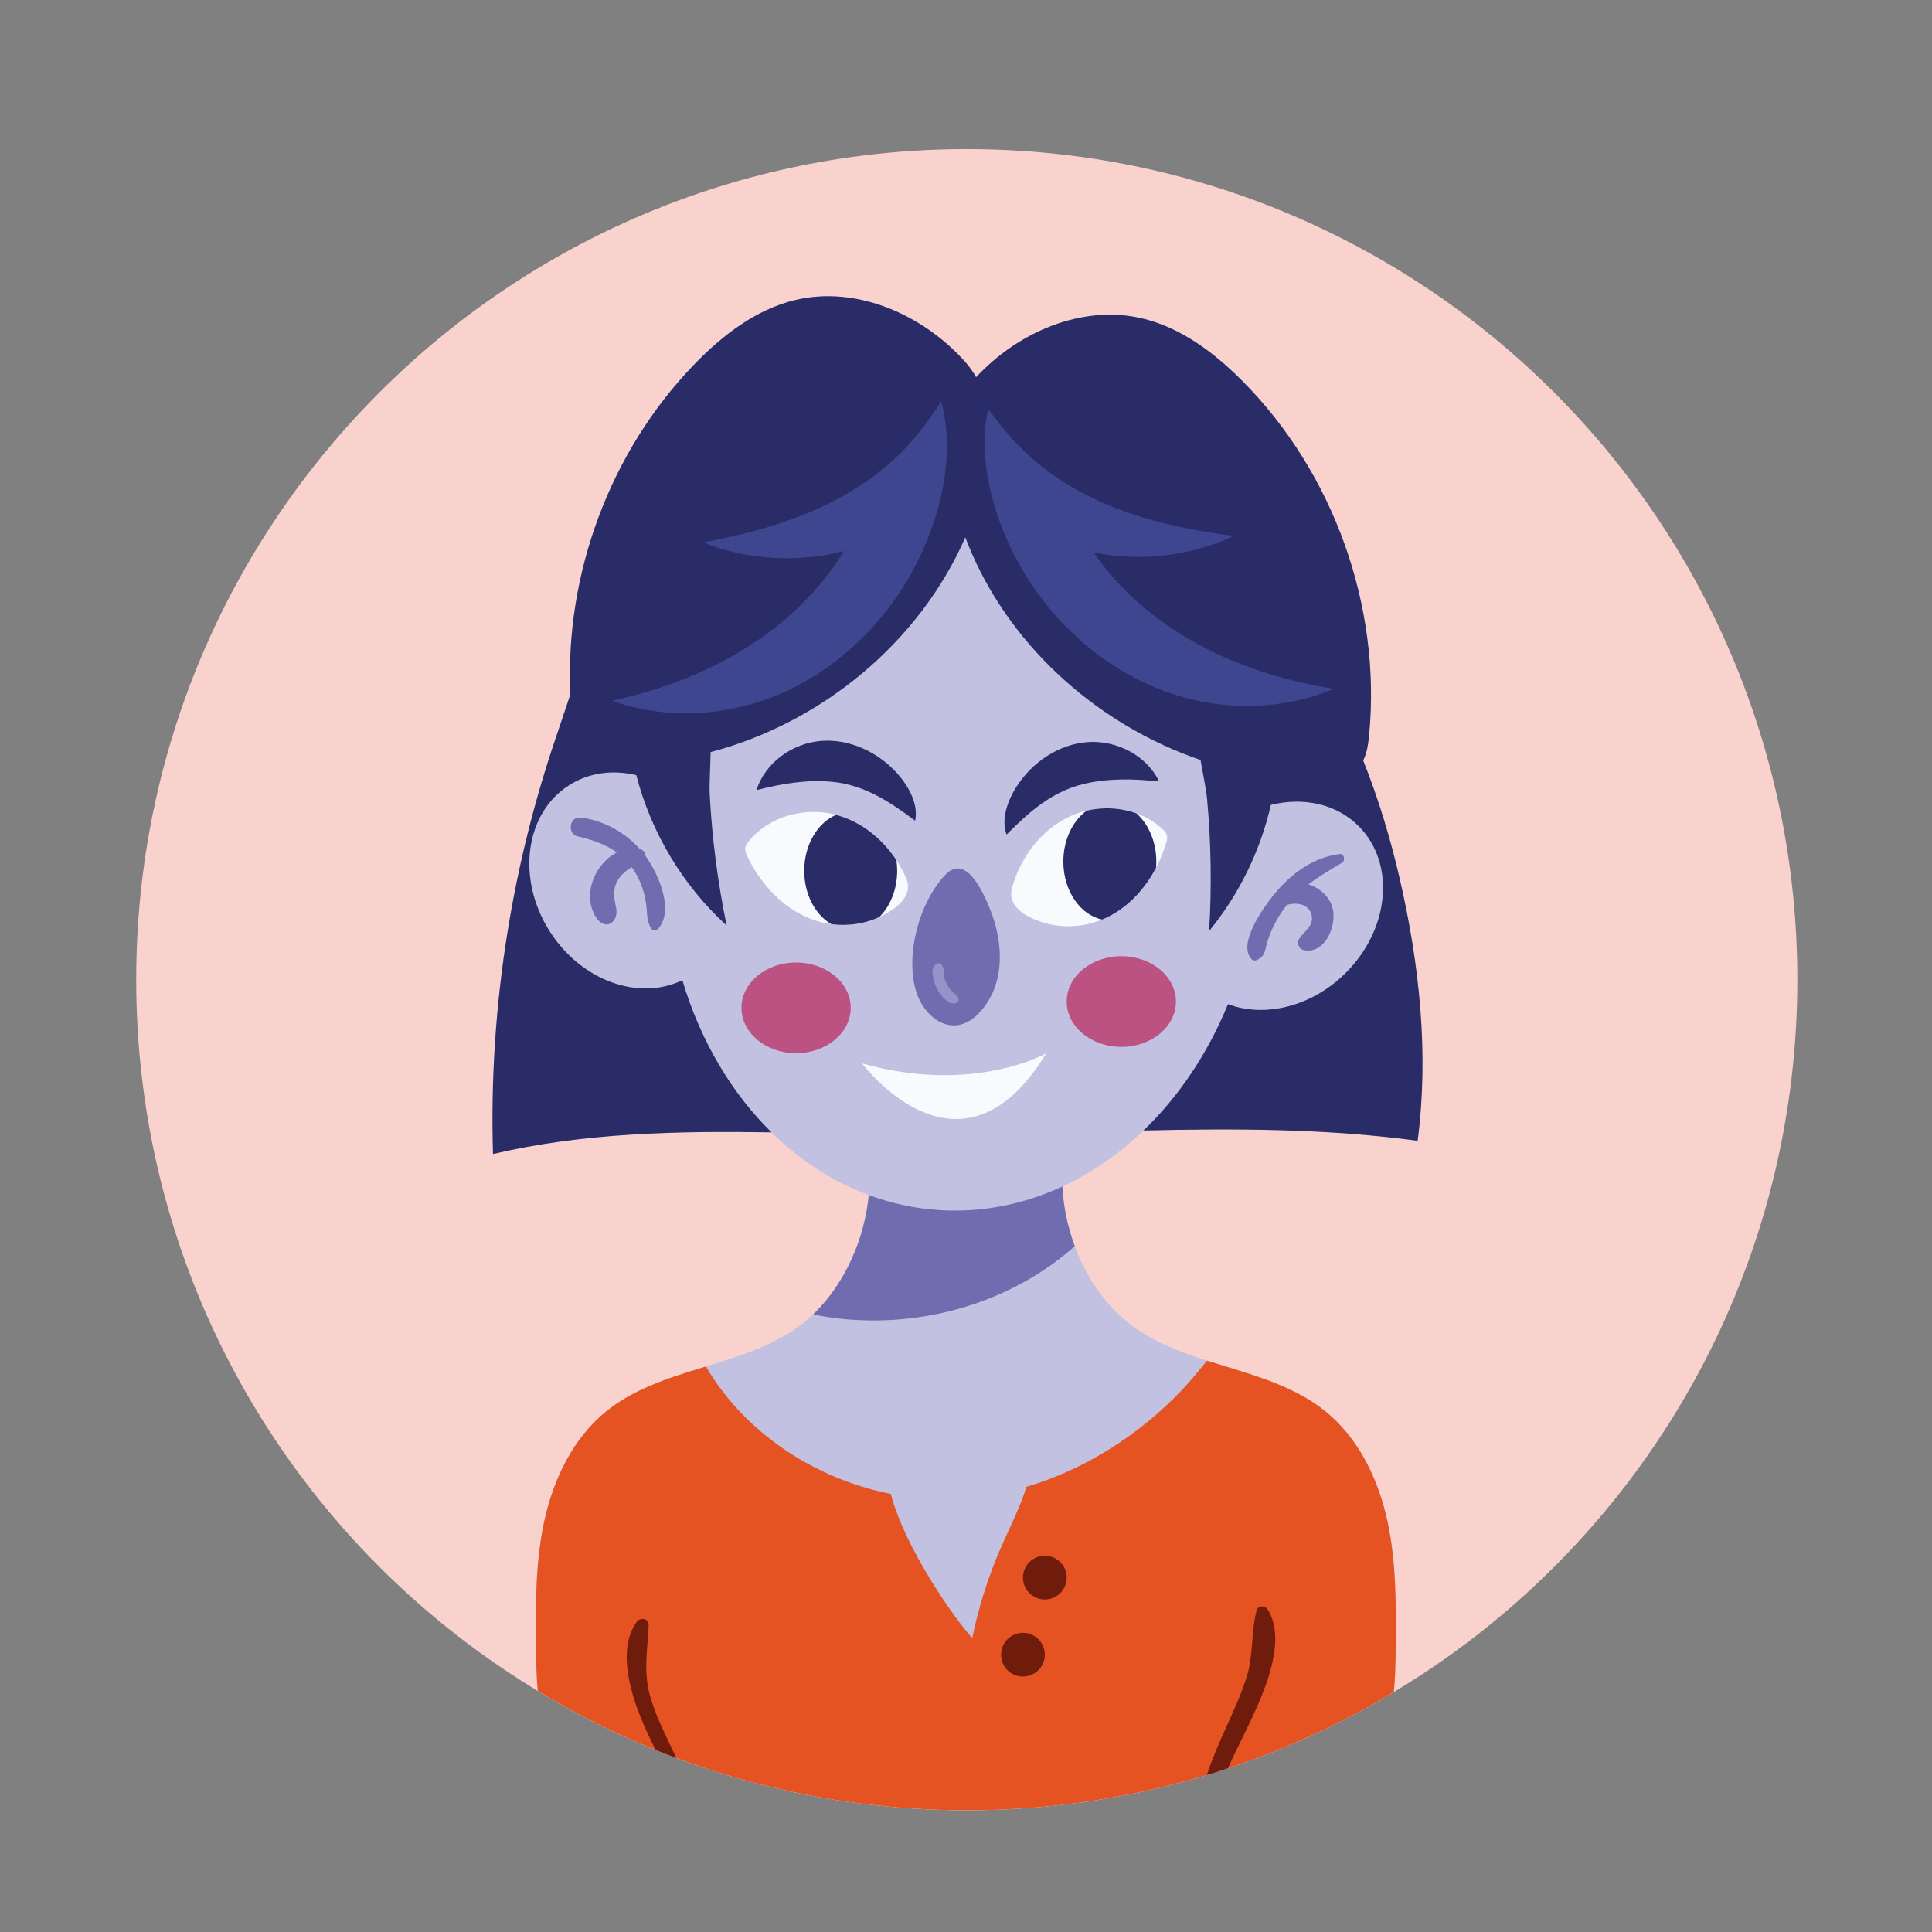 <?xml version="1.0" encoding="utf-8"?>
<!-- Generator: Adobe Illustrator 27.5.0, SVG Export Plug-In . SVG Version: 6.00 Build 0)  -->
<svg version="1.1" id="Capa_1" xmlns="http://www.w3.org/2000/svg" xmlns:xlink="http://www.w3.org/1999/xlink" x="0px" y="0px"
	 viewBox="0 0 2122 2122" style="enable-background:new 0 0 2122 2122;" xml:space="preserve">
<rect x="0" y="0" width="2122" height="2122" fill="#808080" stroke="none"/>
<path style="fill:#FAD2CD;" d="M1061.856,163.785c-503.787,0-912.24,408.394-912.24,912.24
	c0,278.058,124.407,527.047,320.604,694.343c36.555,31.201,75.588,59.525,116.806,84.684c1.21,0.748,2.419,1.496,3.627,2.187
	c36.614,22.163,74.841,41.796,114.563,58.662c4.953,2.073,9.844,4.144,14.852,6.161c7.542,3.05,15.143,6.044,22.799,8.806h0.056
	c8.636,3.282,17.272,6.334,26.022,9.27v0.058c3.167,1.094,6.332,2.129,9.498,3.108c3.167,1.035,6.334,2.073,9.501,3.05
	c3.164,1.038,6.331,2.015,9.498,2.935c3.223,1.038,6.448,2.017,9.73,2.938c6.275,1.841,12.607,3.569,18.996,5.237
	c75.187,20.092,154.171,30.801,235.688,30.801c88.484,0,173.975-12.609,254.859-36.097c2.936-0.863,5.815-1.727,8.75-2.59
	c3.686-1.094,7.311-2.187,10.938-3.34c2.765-0.862,5.527-1.786,8.29-2.707c1.325-0.402,2.65-0.862,3.973-1.323
	c1.44-0.405,2.88-0.921,4.26-1.381c28.497-9.557,56.302-20.494,83.418-32.757c22.222-10.017,43.983-20.899,65.225-32.584v-0.059
	l0.921-0.516c9.557-5.296,19.055-10.765,28.382-16.465c37.708-22.509,73.63-47.783,107.54-75.474
	c204.889-167.237,335.685-421.865,335.685-706.949C1974.099,572.18,1565.702,163.785,1061.856,163.785z"/>
<path style="fill:#C2C1E2;" d="M1557.059,1252.97c12.451-95.766,2.117-193.352-19.747-288.119
	c-10.028-43.468-23.139-87.216-40.06-129.567c4.13-8.283,5.576-18.115,6.477-27.495c13.606-141.657-38.789-288.285-139.084-389.242
	c-31.201-31.408-68.178-59.23-111.342-69.067c-65.556-14.94-135.35,15.476-181.252,64.868c-3.297-5.933-7.183-11.546-11.795-16.719
	c-46.412-52.051-119.405-84.382-187.191-67.997c-43.03,10.402-79.639,38.709-110.426,70.521
	c-92.324,95.408-142.415,230.017-136.166,362.511c-5.364,15.756-10.428,31.244-15.442,45.956
	c-23.942,70.244-41.881,142.236-53.618,215.118c-12.972,80.553-18.37,162.202-15.924,243.758
	c99.383-23.362,202.403-25.387,305.862-23.774c31.053,30.557,67.11,54.186,106.773,68.848c-0.116,1.247-0.218,2.492-0.356,3.742
	c-0.116,1.039-0.237,2.077-0.37,3.118c-0.352,2.772-0.733,5.548-1.198,8.325c-0.017,0.102-0.037,0.204-0.054,0.307
	c-0.444,2.626-0.969,5.25-1.512,7.874c-0.207,0.999-0.411,1.995-0.632,2.992c-1.339,6.036-2.925,12.052-4.777,18.008
	c-1.212,3.896-2.548,7.761-3.974,11.597c-0.825,2.221-1.689,4.429-2.585,6.625c-0.726,1.781-1.499,3.54-2.271,5.302
	c-0.641,1.461-1.271,2.928-1.943,4.375c-0.636,1.367-1.304,2.714-1.967,4.066c-0.745,1.521-1.496,3.038-2.276,4.539
	c-0.779,1.501-1.586,2.982-2.399,4.462c-0.699,1.271-1.408,2.534-2.132,3.789c-1.055,1.829-2.142,3.634-3.25,5.427
	c-0.421,0.68-0.85,1.355-1.278,2.03c-1.239,1.951-2.497,3.881-3.798,5.782c-0.558,0.816-1.133,1.618-1.704,2.425
	c-1.282,1.815-2.578,3.617-3.918,5.38c-1.417,1.865-2.85,3.715-4.331,5.517c-0.555,0.677-1.126,1.335-1.691,2.002
	c-0.086,0.102-0.177,0.198-0.263,0.299c-2.756,3.243-5.63,6.352-8.59,9.36c-0.394,0.4-0.784,0.802-1.181,1.198
	c-0.8,0.823-1.595,1.638-2.436,2.436c-3.569,3.396-7.255,6.619-11.055,9.613c-30.799,24.295-68.794,36.039-106.848,47.724
	c-21.415,6.565-42.889,13.069-63.038,21.934c-16.58,7.14-32.297,15.832-46.402,27.288c-36.441,29.476-57.915,74.263-67.987,120.09
	c-10.017,45.766-9.671,93.147-9.155,140.066c0.173,15.486,0.405,31.374,1.9,46.977c36.614,22.163,74.841,41.796,114.563,58.662
	c4.953,2.073,9.844,4.144,14.852,6.161c7.542,3.05,15.143,6.044,22.799,8.806h0.056c8.636,3.282,17.272,6.334,26.022,9.27v0.058
	c3.167,1.094,6.332,2.129,9.498,3.108c3.167,1.035,6.334,2.073,9.501,3.05c3.164,1.038,6.331,2.015,9.498,2.935
	c3.223,1.038,6.448,2.017,9.73,2.938c6.275,1.841,12.607,3.569,18.996,5.237c75.187,20.092,154.171,30.801,235.688,30.801
	c88.484,0,173.975-12.609,254.859-36.097c2.936-0.863,5.815-1.727,8.75-2.59c3.686-1.094,7.311-2.187,10.938-3.34
	c2.765-0.862,5.527-1.786,8.29-2.707c1.325-0.402,2.65-0.862,3.973-1.323c1.44-0.405,2.88-0.921,4.26-1.381
	c28.497-9.557,56.302-20.494,83.418-32.757c22.222-10.017,43.983-20.899,65.225-32.584v-0.059l0.921-0.516
	c9.557-5.296,19.055-10.765,28.382-16.465c1.669-16.005,1.956-32.297,2.073-48.185c0.402-46.918,0.804-94.299-9.154-140.066
	c-10.075-45.827-31.606-90.614-68.105-120.09c-21.184-17.213-45.997-28.151-71.902-37.247
	c-19.057-6.621-38.801-12.205-58.088-18.422c-30.915-9.902-60.909-21.415-86.182-41.279c-26.537-20.895-46.742-51.346-59.062-84.447
	c0.004-0.004,0.008-0.007,0.012-0.01c-0.353-0.947-0.66-1.907-1.001-2.858c-1.353-3.779-2.601-7.588-3.746-11.423
	c-0.727-2.431-1.406-4.869-2.047-7.315c-0.568-2.168-1.118-4.336-1.619-6.513c-0.01-0.044-0.019-0.089-0.029-0.134
	c-0.611-2.664-1.134-5.333-1.639-8.002c-0.26-1.34-0.496-2.681-0.717-4.022c-0.294-1.729-0.564-3.457-0.815-5.186
	c-0.101-0.715-0.233-1.429-0.319-2.154l-0.05-0.198c-0.046-0.337-0.09-0.675-0.133-1.013c-0.427-3.3-0.775-6.591-1.036-9.873
	c-0.019-0.242-0.045-0.486-0.063-0.728c-0.12-1.585-0.219-3.164-0.3-4.743c-0.024-0.471-0.037-0.94-0.058-1.411
	c32.247-14.94,62.297-35.715,89.086-61.448C1356.734,1239.343,1457.301,1239.546,1557.059,1252.97z"/>
<path style="fill:#E65322;" d="M1523.792,1670.197c-10.075-45.827-31.606-90.614-68.105-120.09
	c-21.184-17.213-45.997-28.151-71.902-37.247c-19.057-6.621-38.801-12.205-58.088-18.422c-9.729,12.146-18.94,23.316-27.749,32.526
	c-46.689,48.876-105.754,86.928-170.519,106.041h-0.034c-7.349,23.514-18.897,45.614-28.708,68.285
	c-13.593,31.406-23.937,64.217-30.811,97.742c-18.751-19.924-74.444-99.25-89.384-158.198
	c-83.704-16.466-161.017-67.528-203.157-139.95c-21.415,6.565-42.889,13.069-63.038,21.934c-16.58,7.14-32.297,15.832-46.402,27.288
	c-36.441,29.476-57.915,74.263-67.987,120.09c-10.017,45.766-9.671,93.147-9.155,140.066c0.173,15.486,0.405,31.374,1.9,46.977
	c36.614,22.163,74.841,41.796,114.563,58.662c4.953,2.073,9.844,4.144,14.852,6.161c7.542,3.05,15.143,6.044,22.799,8.806h0.056
	c8.636,3.282,17.272,6.334,26.022,9.27v0.058c3.167,1.094,6.332,2.129,9.498,3.108c3.167,1.035,6.334,2.073,9.501,3.05
	c3.164,1.038,6.331,2.015,9.498,2.935c3.223,1.038,6.448,2.017,9.73,2.938c6.275,1.841,12.607,3.569,18.996,5.237
	c75.187,20.092,154.171,30.801,235.688,30.801c88.484,0,173.975-12.609,254.859-36.097c2.936-0.863,5.815-1.727,8.75-2.59
	c3.686-1.094,7.311-2.187,10.938-3.34c2.765-0.862,5.527-1.786,8.29-2.707c1.325-0.402,2.65-0.862,3.973-1.323
	c1.44-0.405,2.88-0.921,4.26-1.381c28.497-9.557,56.302-20.494,83.418-32.757c22.222-10.017,43.983-20.899,65.225-32.584v-0.059
	l0.921-0.516c9.557-5.296,19.055-10.765,28.382-16.465c1.669-16.005,1.956-32.297,2.073-48.185
	C1533.349,1763.344,1533.751,1715.964,1523.792,1670.197z"/>
<path style="fill:#F9FAFE;" d="M995.34,964.754c-2.965-6.916-6.531-13.557-10.757-19.868c-0.657-1.043-1.318-2.085-2.031-3.074
	c-14.763-21.24-35.839-38.09-60.317-45.664c-1.152-0.439-2.36-0.767-3.513-1.096l-0.219-0.056
	c-8.012-2.141-16.246-3.184-24.589-3.184c-15.532-0.11-31.065,3.513-44.675,10.594c-10.538,5.379-19.869,12.787-27.223,22.173
	c-1.647,2.085-3.237,4.336-3.513,6.916c-0.329,2.799,0.767,5.598,1.976,8.178c6.641,14.324,15.588,27.771,26.4,39.296
	c9.277,9.991,19.978,18.497,31.834,24.809c5.598,3.018,11.469,5.542,17.561,7.464c5.435,1.756,11.033,3.018,16.684,3.732
	c0.77,0.163,1.594,0.219,2.361,0.329c16.08,1.757,32.655-0.439,47.476-6.75c0.987-0.385,1.976-0.88,3.018-1.318l1.152-0.548
	C983.374,998.946,1003.737,984.347,995.34,964.754z"/>
<path style="fill:#706CB0;" d="M950.663,1450.208c75.576,2.029,152.085-21.187,212.348-67.07
	c5.979-4.552,11.792-9.379,17.442-14.425c0.004-0.004,0.008-0.007,0.012-0.01c-0.353-0.947-0.66-1.907-1.001-2.858
	c-1.353-3.779-2.601-7.588-3.746-11.423c-0.727-2.431-1.406-4.869-2.047-7.315c-0.568-2.168-1.118-4.336-1.619-6.513
	c-0.01-0.044-0.019-0.089-0.029-0.134c-1.494-6.511-2.668-13.043-3.54-19.561c-0.046-0.337-0.09-0.675-0.133-1.013
	c-0.427-3.3-0.775-6.591-1.036-9.873c-0.019-0.242-0.045-0.486-0.063-0.728c-0.12-1.585-0.219-3.164-0.3-4.743
	c-0.024-0.471-0.037-0.94-0.058-1.411c-42.206,19.554-88.191,29.062-135.792,25.936c-26.797-1.759-52.549-7.469-76.976-16.498
	c-0.116,1.247-0.218,2.492-0.356,3.742c-0.116,1.039-0.237,2.077-0.37,3.118c-0.352,2.772-0.733,5.548-1.198,8.325
	c-0.017,0.102-0.037,0.204-0.054,0.307c-0.444,2.626-0.969,5.25-1.512,7.874c-0.207,0.999-0.411,1.995-0.632,2.992
	c-1.339,6.036-2.925,12.052-4.777,18.008c-1.212,3.896-2.548,7.761-3.974,11.597c-0.825,2.221-1.689,4.429-2.585,6.625
	c-0.726,1.781-1.499,3.54-2.271,5.302c-0.641,1.461-1.271,2.928-1.943,4.375c-0.636,1.367-1.304,2.714-1.967,4.066
	c-0.745,1.521-1.496,3.038-2.276,4.539c-0.779,1.501-1.586,2.982-2.399,4.462c-0.699,1.271-1.408,2.534-2.132,3.789
	c-1.055,1.829-2.142,3.634-3.25,5.427c-0.421,0.68-0.85,1.355-1.278,2.03c-1.239,1.951-2.497,3.881-3.798,5.782
	c-0.558,0.816-1.133,1.618-1.704,2.425c-1.282,1.815-2.578,3.617-3.918,5.38c-1.417,1.865-2.85,3.715-4.331,5.517
	c-0.555,0.677-1.126,1.335-1.691,2.002c-0.086,0.102-0.177,0.198-0.263,0.299c-2.756,3.243-5.63,6.352-8.59,9.36
	c-0.394,0.4-0.784,0.802-1.181,1.198c-0.813,0.81-1.591,1.662-2.419,2.454C912.465,1448.01,932.716,1449.713,950.663,1450.208z"/>
<path style="fill:#292C67;" d="M1537.312,964.851c-10.028-43.468-23.139-87.216-40.06-129.567c4.13-8.283,5.576-18.115,6.477-27.495
	c13.606-141.657-38.789-288.285-139.084-389.242c-31.201-31.408-68.178-59.23-111.342-69.067
	c-65.556-14.94-135.35,15.476-181.252,64.868c-3.297-5.933-7.183-11.546-11.795-16.719
	c-46.412-52.051-119.405-84.382-187.191-67.997c-43.03,10.402-79.639,38.709-110.426,70.521
	c-92.324,95.408-142.415,230.017-136.166,362.511c-5.364,15.756-10.428,31.244-15.442,45.956
	c-23.942,70.244-41.881,142.236-53.618,215.118c-12.972,80.553-18.37,162.202-15.924,243.758
	c99.383-23.362,202.403-25.387,305.862-23.774c-44.287-43.581-78.31-101.232-97.877-167.159
	c-47.72,23.179-110.886,0.813-145.551-53.376c-36.909-57.696-27.527-129.608,20.952-160.621
	c22.045-14.104,48.378-17.289,74.013-11.18c16.217,63.099,51.1,121.301,99.256,165.192c-9.79-47.14-15.998-95.023-18.58-143.101
	c-0.697-12.971,0.741-30.019,0.92-47.378c121.785-32.088,229.118-120.176,279.782-235.902c2.275,6.099,4.676,12.029,7.166,17.721
	c46.629,106.549,141.455,189.375,251.209,226.839c2.634,15.997,6.114,31.388,7.215,43.506c4.358,47.951,5.101,96.226,2.19,144.287
	c32.92-40.099,56.197-87.973,67.859-138.512c35.684-8.719,72.063-1.244,96.677,23.64c40.475,40.915,33.813,113.13-14.879,161.298
	c-37.448,37.041-88.798,48.959-128.951,33.931c-22.202,54.265-54.088,101.613-92.773,138.774
	c100.755-2.34,201.323-2.137,301.081,11.287C1569.51,1157.204,1559.176,1059.618,1537.312,964.851z"/>
<path style="fill:#706CB0;" d="M708.847,940.033c0.03-3.376-2.138-6.577-6.286-7.681c-16.818-18.613-40.725-31.886-65.53-34.343
	c-11.783-1.169-14.141,17.883-2.782,20.55c16.071,3.773,30.831,8.771,43.252,17.753c-24.349,12.376-38.663,46.918-22.73,71.398
	c10.277,15.793,25.349,4.813,21.905-10.914c-2.302-10.509-3.949-19.396,1.52-29.406c3.348-6.128,9.269-11.043,15.634-14.827
	c0.879,1.202,1.743,2.433,2.576,3.721c6.887,10.661,11.03,22.431,13.02,34.894c1.686,10.56,0.166,19.306,5.667,28.509
	c1.498,2.504,5.191,3.121,7.274,0.935c18.947-19.88,0.616-61.276-12.979-79.89C709.214,940.495,709.022,940.269,708.847,940.033z"/>
<path style="fill:#706CB0;" d="M1374.813,1053.633c1.62,1.647,3.859,1.637,5.82,0.75c9.223-4.168,8.524-10.56,11.284-19.666
	c3.966-13.086,10.292-25.391,18.278-36.477c1.17-1.624,2.446-3.097,3.68-4.629c0.495-0.05,0.988-0.092,1.503-0.212
	c9.925-2.312,22.178-0.107,25.179,11.488c3.001,11.608-8.336,18.105-13.752,26.475c-2.796,4.324-0.148,11.062,4.948,12.161
	c24.117,5.194,37.552-28.392,31.511-47.527c-3.781-11.976-14.205-20.928-26.143-24.643c11.498-8.727,24.055-16.128,36.798-23.695
	c4.056-2.409,2.719-10.231-2.599-9.588c-29.391,3.544-54.243,22.282-72.514,45.018
	C1387.853,996.717,1358.526,1037.068,1374.813,1053.633z"/>
<path style="fill:#F9FAFE;" d="M1281.671,917.334c-0.658-2.47-2.523-4.502-4.499-6.312c-8.344-7.958-18.222-13.832-29.033-17.674
	l-1.045-0.385c-14.49-5.048-30.405-6.365-45.773-4.061c-2.634,0.385-5.214,0.88-7.793,1.484c-5.598,1.262-11.03,3.018-16.299,5.322
	c-1.099,0.495-2.198,0.989-3.294,1.591c-23.162,11.033-41.547,30.735-53.128,53.842c-3.951,7.849-7.082,16.137-9.33,24.534
	c-5.545,20.638,16.738,32.163,34.083,37.432c1.481,0.438,2.964,0.877,4.39,1.262c15.588,4.117,32.273,3.898,47.971-0.163
	c4.28-1.099,8.507-2.526,12.568-4.227c1.919-0.77,3.842-1.593,5.707-2.526c5.707-2.799,11.196-6.093,16.302-9.934
	c10.811-7.903,20.197-17.891,27.934-29.089c3.403-4.884,6.531-10.044,9.33-15.367c4.555-8.726,8.288-17.946,11.142-27.332
	C1281.727,922.988,1282.384,920.076,1281.671,917.334z"/>
<path style="fill:#706CB0;" d="M1087.208,998.142c-6.979-17.103-26.095-61.447-49.023-37.167
	c-28.268,29.937-43.698,86.119-32.504,126.136c8.594,30.723,39.81,53.875,67.145,27.942c15.622-14.818,23.227-34.17,24.938-54.728
	C1099.52,1039.187,1095.186,1017.687,1087.208,998.142z"/>
<path style="fill:#BB5281;" d="M934.373,1106.968c0-27.503-26.86-49.801-59.998-49.801c-33.135,0-59.995,22.297-59.995,49.801
	s26.859,49.797,59.995,49.797C907.513,1156.766,934.373,1134.471,934.373,1106.968z"/>
<path style="fill:#BB5281;" d="M1231.593,1050.237c-33.135,0-59.998,22.294-59.998,49.8c0,27.503,26.863,49.798,59.998,49.798
	s59.998-22.295,59.998-49.798C1291.59,1072.532,1264.728,1050.237,1231.593,1050.237z"/>
<path style="fill:#F9FAFE;" d="M1149.235,1156.766c0,0-79.028,45.759-202.287,11.264
	C946.947,1168.03,1054.443,1312.532,1149.235,1156.766z"/>
<path style="fill:#292C67;" d="M1189.118,861.366c27.342-6.775,56.009-6.112,84.002-2.977
	c-13.608-28.604-46.667-45.522-78.268-43.33c-31.6,2.193-60.663,21.727-77.925,48.285c-9.581,14.741-17.871,35.839-11.378,53.301
	C1129.829,892.347,1154.648,869.909,1189.118,861.366z"/>
<path style="fill:#292C67;" d="M914.475,858.751c35.342,3.498,63.128,22.134,90.648,42.687c3.914-18.212-7.323-37.9-18.923-51.109
	c-20.904-23.803-52.47-38.955-84.058-36.582c-31.586,2.375-61.871,23.871-71.223,54.134
	C858.168,860.754,886.443,855.977,914.475,858.751z"/>
<path style="fill:#9594C8;" d="M1050.053,1101.784c2.036-0.733,3.079-2.519,2.651-4.667c-0.723-3.625-2.965-4.507-5.61-6.875
	c-2.936-2.626-5.189-5.817-7.057-9.269c-1.681-3.103-2.955-6.499-3.469-10.01c-0.575-3.937,0.519-7.386-1.929-10.784
	c-1.761-2.444-4.677-2.904-7.004-0.904c-6.872,5.91-1.818,20.092,1.6,26.835C1032.414,1092.383,1041.927,1104.71,1050.053,1101.784z
	"/>
<path style="fill:#292C67;" d="M1248.138,893.348l-1.045-0.385c-14.49-5.048-30.405-6.365-45.773-4.061
	c-2.634,0.385-5.214,0.88-7.793,1.484c-15.313,11.086-25.63,31.997-25.63,55.927c0,31.998,18.441,58.616,42.59,63.666
	c1.919-0.77,3.842-1.593,5.707-2.526c5.707-2.799,11.196-6.093,16.302-9.934c10.811-7.903,20.197-17.891,27.934-29.089
	c3.403-4.884,6.531-10.044,9.33-15.367c0.166-2.195,0.275-4.446,0.275-6.75C1270.036,924.413,1261.364,904.985,1248.138,893.348z"/>
<path style="fill:#292C67;" d="M883.32,956.41c0,25.961,12.129,48.353,29.637,58.563c0.77,0.163,1.594,0.219,2.361,0.329
	c16.08,1.757,32.655-0.439,47.476-6.75c0.987-0.385,1.976-0.88,3.018-1.318c11.91-11.8,19.593-30.185,19.593-50.823
	c0-3.951-0.275-7.793-0.823-11.525c-0.657-1.043-1.318-2.085-2.031-3.074c-14.763-21.24-35.839-38.09-60.317-45.664
	c-1.152-0.439-2.36-0.767-3.513-1.096l-0.219-0.056C898.085,903.448,883.32,927.762,883.32,956.41z"/>
<path style="fill:#3E468F;" d="M903.579,556.211c-41.569,19.501-86.402,31.184-131.544,39.561
	c48.926,19.347,104.036,22.687,154.942,9.388c-26.945,44.375-65.873,80.904-110.107,108.075
	c-44.234,27.174-93.69,45.221-144.365,56.49c56.385,20.127,119.973,17.591,175.773-4.105
	c55.802-21.693,103.724-61.919,137.427-111.403c39.627-57.844,67.274-143.171,48.058-213.218
	c-15.201,22.972-28.692,41.742-49.07,61.013C960.953,524.464,933.106,542.359,903.579,556.211z"/>
<path style="fill:#3E468F;" d="M1145.452,659.203c36.475,47.476,86.619,84.896,143.569,103.369
	c56.95,18.47,120.577,17.369,175.722-5.947c-51.238-8.356-101.645-23.547-147.359-48.149
	c-45.715-24.601-86.665-58.845-116.1-101.608c51.581,10.368,106.411,3.883,154.153-18.226
	c-45.549-5.786-90.977-14.889-133.591-31.981c-30.271-12.141-59.096-28.417-84.08-49.476
	c-21.445-18.073-35.985-36.042-52.475-58.107C1070.11,520.107,1102.584,603.717,1145.452,659.203z"/>
<path style="fill:#6F1C0C;" d="M1147.571,1708.724c-13.269,0-24.024,10.757-24.024,24.027c0,13.267,10.755,24.024,24.024,24.024
	c13.269,0,24.024-10.757,24.024-24.024C1171.595,1719.481,1160.84,1708.724,1147.571,1708.724z"/>
<path style="fill:#6F1C0C;" d="M1123.547,1793.405c-13.269,0-24.027,10.758-24.027,24.027c0,13.269,10.757,24.025,24.027,24.025
	c13.269,0,24.024-10.755,24.024-24.025C1147.571,1804.163,1136.816,1793.405,1123.547,1793.405z"/>
<path style="fill:#6F1C0C;" d="M712.47,1784.875c0.346-7.484-9.384-8.75-13.126-3.569c-22.28,31.491-5.988,81.459,7.771,113.237
	c4.029,9.211,8.462,18.366,12.952,27.52c7.542,3.05,15.143,6.044,22.799,8.806c-10.017-21.415-21.128-42.543-28.037-65.11
	C706.081,1836.974,711.145,1813.544,712.47,1784.875z"/>
<path style="fill:#6F1C0C;" d="M1392.248,1767.603c-2.994-4.721-10.823-4.144-12.205,1.612
	c-6.161,24.409-3.111,49.393-11.228,74.207c-8.865,27.116-22.163,52.675-33.101,78.984c-3.685,8.982-7.196,18.019-10.249,27.174
	c3.686-1.094,7.311-2.187,10.938-3.34c2.765-0.862,5.527-1.786,8.29-2.707c1.325-0.402,2.65-0.862,3.973-1.323
	c8.636-19.518,18.826-38.687,27.805-58.26C1390.75,1852.633,1412.971,1800.132,1392.248,1767.603z"/>
</svg>
